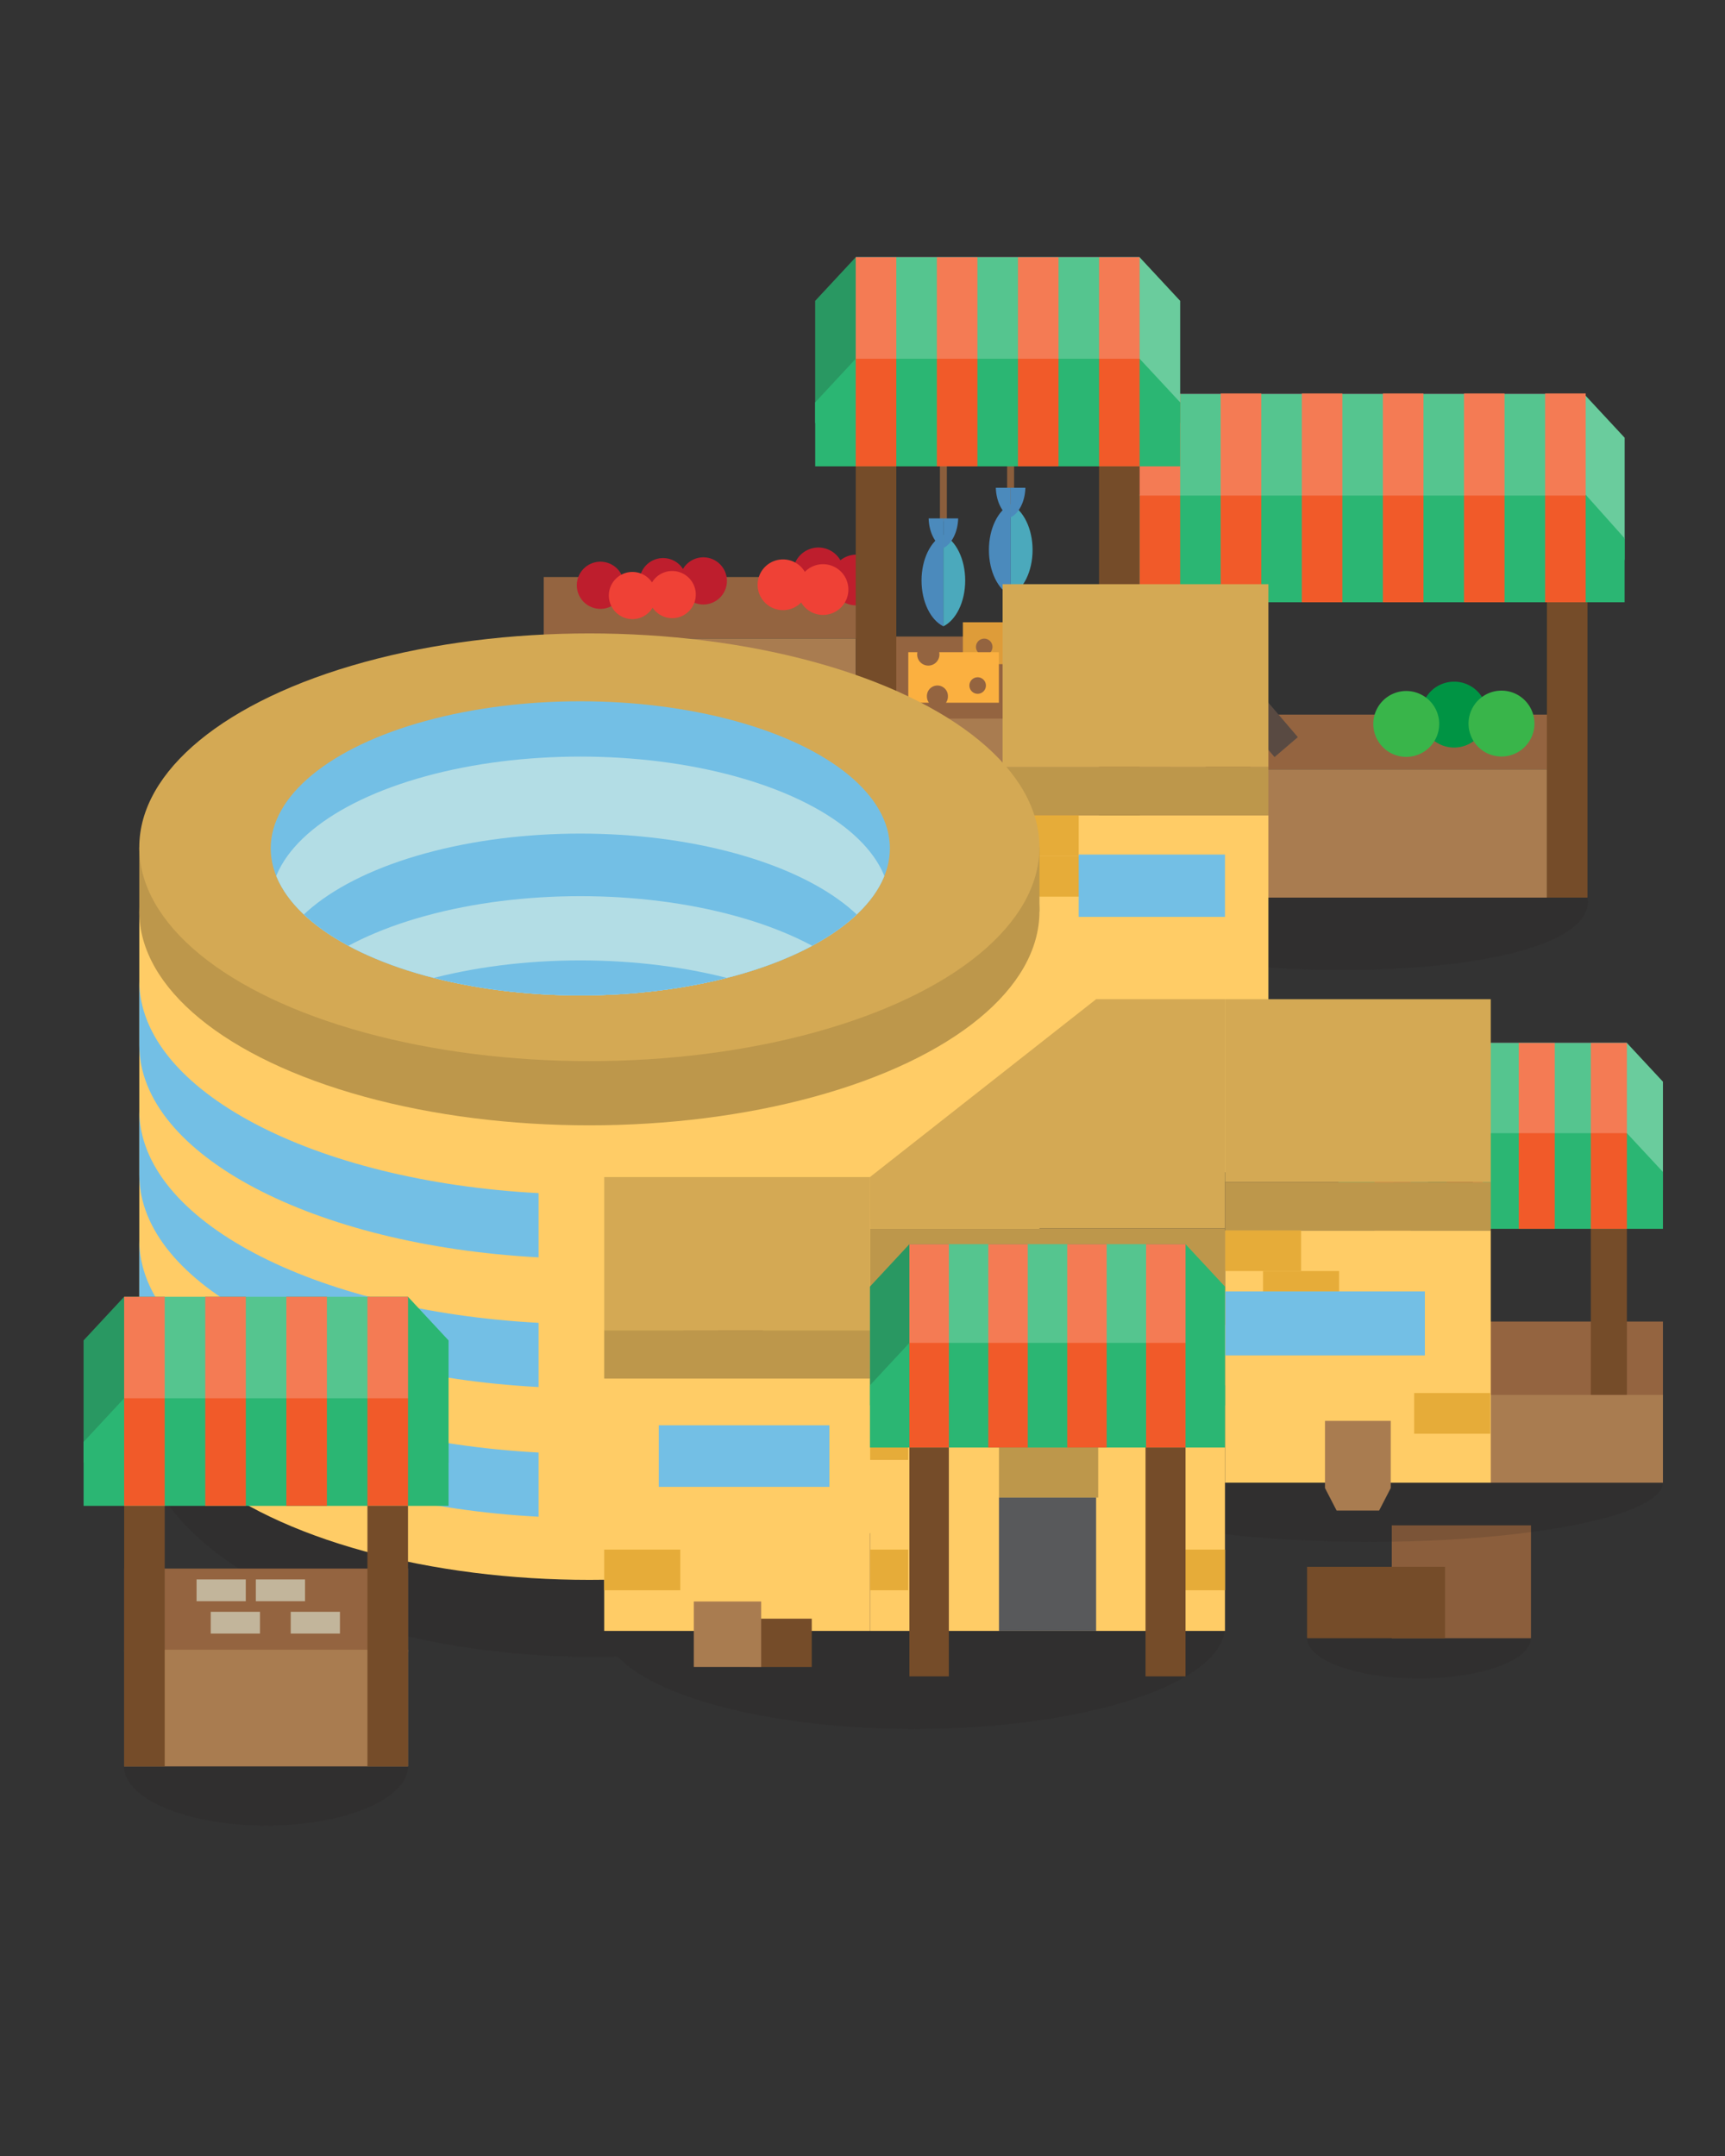 <svg viewBox="0 0 512 640" xmlns="http://www.w3.org/2000/svg" xmlns:xlink="http://www.w3.org/1999/xlink"><rect x="0" y="0" width="512" height="640" fill="#333333" stroke="none"/><clipPath id="a"><ellipse cx="172.24" cy="251.83" rx="91.89" ry="43.66"/></clipPath><path d="m398.76 254.73h-2.87c-8.76-9.66-36.64-16.73-69.68-16.73-28.8 0-53.69 5.37-65.4 13.15-.5 0-1 0-1.51 0-11.41 0-20.65 4.52-20.65 10.09s9.24 10.08 20.65 10.08h1.51c26.69 14 67.32 2.9 68.27 2.89 8.76 9.66 36.64 13.73 69.68 13.73 40.06 0 72.54-7.39 72.54-20.21s-32.48-13-72.54-13z" fill="#231f20" opacity=".15"/><ellipse cx="232.41" cy="225.65" fill="#231f20" opacity=".15" rx="72.55" ry="24.28"/><ellipse cx="421.18" cy="486.3" fill="#231f20" opacity=".15" rx="33.22" ry="11.95"/><path d="m161.39 171.29h92.77v18.28h-92.77z" fill="#946440"/><path d="m264.13 188.95h62.08v24.81h-62.08z" fill="#946440"/><path d="m337.3 212.13h124.03v16.29h-124.03z" fill="#946440"/><path d="m343.67 166.19h138.53v-36.26l-12.03-12.95h-84.25-42.25z" fill="#2bb673"/><path d="m482.2 160.06-12.03-12.95v-30.13l12.03 12.95z" fill="#fff" opacity=".3"/><path d="m370.02 202.48h9.1v22.17h-9.1z" fill="#594a42" transform="matrix(.76 -.65 .65 .76 -48.94 294.51)"/><path d="m441.38 212.13a9.78 9.78 0 1 1 -9.78-9.78 9.78 9.78 0 0 1 9.78 9.78z" fill="#009444"/><path d="m455.44 214.79a9.78 9.78 0 1 1 -9.78-9.78 9.78 9.78 0 0 1 9.78 9.78z" fill="#39b54a"/><path d="m185.21 173.74a7 7 0 1 1 -7-7 7 7 0 0 1 7 7z" fill="#be1e2d"/><path d="m203.81 172.66a7 7 0 1 1 -7-7 7 7 0 0 1 7 7z" fill="#be1e2d"/><path d="m250.44 170.06a7.53 7.53 0 1 1 -7.53-7.53 7.53 7.53 0 0 1 7.53 7.53z" fill="#be1e2d"/><path d="m261.69 172.17a7.53 7.53 0 1 1 -7.53-7.52 7.53 7.53 0 0 1 7.53 7.52z" fill="#be1e2d"/><path d="m215.76 172.44a7 7 0 1 1 -7-7 7 7 0 0 1 7 7z" fill="#be1e2d"/><path d="m206.52 176.5a7 7 0 1 1 -7-7 7 7 0 0 1 7 7z" fill="#ef4136"/><path d="m161.39 189.57h92.6v35.6h-92.6z" fill="#a97c50"/><path d="m338.25 228.41h120.89v38.04h-120.89z" fill="#a97c50"/><path d="m265.76 213.31h60.45v50.7h-60.45z" fill="#a97c50"/><path d="m326.21 137.78h12.04v139.67h-12.04z" fill="#754c29"/><path d="m459.14 160.22h12.04v106.23h-12.04z" fill="#754c29"/><path d="m253.99 137.78h12.04v136.47h-12.04z" fill="#754c29"/><path d="m338.25 178.78h143.95v-18.99l-11.56-12.95h-132.39z" fill="#2bb673"/><g fill="#f15a29"><path d="m338.25 116.8h12.04v61.98h-12.04z"/><path d="m362.32 116.8h12.04v61.98h-12.04z"/><path d="m386.39 116.8h12.04v61.98h-12.04z"/><path d="m410.46 116.8h12.04v61.98h-12.04z"/><path d="m434.53 116.8h12.04v61.98h-12.04z"/><path d="m458.61 116.8h12.04v61.98h-12.04z"/></g><path d="m347.56 215.16h22.17v9.1h-22.17z" fill="#594a42"/><path d="m342.56 206.06h22.17v9.1h-22.17z" fill="#a97c50"/><path d="m310 184.71a3.08 3.08 0 0 1 .07.68 3.3 3.3 0 1 1 -6.6 0 3.82 3.82 0 0 1 .07-.68h-17.75v12.44h15.72a3.11 3.11 0 1 1 5 0h6.13v-12.44zm-17.87 9.77a2.45 2.45 0 1 1 2.45-2.45 2.45 2.45 0 0 1 -2.49 2.45z" fill="#de9c39"/><path d="m309.46 200.61a2.32 2.32 0 0 1 .45 1.37 2.37 2.37 0 0 1 -4.74 0l-3.48 1.15v5.45h22v-12.65zm9.2 5.4a1.87 1.87 0 1 1 1.87-1.86 1.87 1.87 0 0 1 -1.87 1.85z" fill="#fbb040"/><path d="m238.65 240.74h41.31v33.51h-41.31z" fill="#8b5e3c"/><path d="m264.13 253.06h40.95v21.19h-40.95z" fill="#754c29"/><path d="m413.1 452.79h41.31v33.51h-41.31z" fill="#8b5e3c"/><path d="m387.96 465.11h40.95v21.19h-40.95z" fill="#754c29"/><path d="m278.98 137.09h2.06v17.67h-2.06z" fill="#8b5e3c"/><path d="m298.93 134.44h2.06v17.67h-2.06z" fill="#8b5e3c"/><path d="m280 158.74c-3.76 1.84-6.48 7.23-6.48 13.59s2.72 11.74 6.48 13.59z" fill="#4b8abc"/><path d="m280 158.74v27.18c3.76-1.85 6.48-7.23 6.48-13.59s-2.71-11.75-6.48-13.59z" fill="#4ba9bc"/><path d="m275.63 153.88c.11 4.13 1.92 7.59 4.38 8.8v-8.8z" fill="#4b8abc"/><path d="m284.4 153.88c-.12 4.13-1.92 7.59-4.39 8.8v-8.8z" fill="#4b8abc"/><path d="m300 149.65c-3.76 1.84-6.48 7.23-6.48 13.59s2.68 11.76 6.48 13.59z" fill="#4b8abc"/><path d="m300 149.65v27.18c3.76-1.85 6.48-7.23 6.48-13.59s-2.76-11.75-6.48-13.59z" fill="#4ba9bc"/><path d="m295.57 144.79c.12 4.13 1.92 7.59 4.39 8.8v-8.8z" fill="#4b8abc"/><path d="m304.35 144.79c-.12 4.13-1.92 7.59-4.39 8.8v-8.8z" fill="#4b8abc"/><path d="m338.25 116.8h132.4v30.31h-132.4z" fill="#fff" opacity=".2"/><path d="m427.17 214.9a9.78 9.78 0 1 1 -9.78-9.78 9.78 9.78 0 0 1 9.78 9.78z" fill="#39b54a"/><path d="m194.71 176.78a7 7 0 1 1 -7-7 7 7 0 0 1 7 7z" fill="#ef4136"/><path d="m251.81 175a7.53 7.53 0 1 1 -7.53-7.52 7.53 7.53 0 0 1 7.53 7.52z" fill="#ef4136"/><path d="m239.93 173.59a7.53 7.53 0 1 1 -7.52-7.53 7.52 7.52 0 0 1 7.52 7.53z" fill="#ef4136"/><path d="m269.59 193.6v15h6.13a3.07 3.07 0 0 1 -.6-1.81 3.12 3.12 0 1 1 6.23 0 3.06 3.06 0 0 1 -.59 1.81h15.72v-15h-17.72a3 3 0 0 1 .07.68 3.3 3.3 0 0 1 -6.6 0 3.64 3.64 0 0 1 .07-.68zm18.14 9.91a2.45 2.45 0 1 1 2.45 2.44 2.45 2.45 0 0 1 -2.45-2.44z" fill="#fbb040"/><path d="m241.96 138.43h108.32v-18.99l-12.03-12.95h-84.26l-12.03 12.95z" fill="#2bb673"/><path d="m241.96 125.57h108.32v-36.26l-12.03-12.94h-84.26l-12.03 12.94z" fill="#2bb673"/><path d="m253.99 76.37h12.04v62.06h-12.04z" fill="#f15a29"/><path d="m278.07 76.37h12.04v62.06h-12.04z" fill="#f15a29"/><path d="m302.14 76.37h12.04v62.06h-12.04z" fill="#f15a29"/><path d="m326.21 76.37h12.04v62.06h-12.04z" fill="#f15a29"/><path d="m350.28 119.44-12.03-12.95v-30.12l12.03 12.94z" fill="#fff" opacity=".3"/><path d="m241.96 119.44 12.03-12.95v-30.12l-12.03 12.94z" fill="#231f20" opacity=".2"/><path d="m253.99 76.18h84.25v30.31h-84.25z" fill="#fff" opacity=".2"/><ellipse cx="406.45" cy="440.13" fill="#231f20" opacity=".15" rx="87.12" ry="17.58"/><path d="m297.59 242.03h78.89v105.95h-78.89z" fill="#fc6"/><path d="m297.59 227.68h78.89v14.35h-78.89z" fill="#bd974b"/><path d="m297.59 242.03h22.58v12.07h-22.58z" fill="#e6ac39"/><path d="m306.68 254.1h22.58v12.07h-22.58z" fill="#e6ac39"/><path d="m320.17 253.67h43.42v18.5h-43.42z" fill="#73bfe5"/><path d="m357.85 212.18h13.35v15.5h-13.35z" fill="#754c29"/><path d="m347.52 217.44h10.33v10.24h-10.33z" fill="#a97c50"/><path d="m297.59 173.41h78.89v54.27h-78.89z" fill="#d4a954"/><path d="m296.39 453.62c9.49-9.61 14.84-20.51 14.84-32.06 0-38.82-60.49-70.29-135.11-70.29s-135.12 31.47-135.12 70.29 60.49 70.28 135.11 70.28q3.63 0 7.2-.1c11.51 12.45 46.61 21.51 88.14 21.51 50.88 0 92.13-13.6 92.13-30.38.01-13.93-28.42-25.66-67.19-29.25z" fill="#231f20" opacity=".15"/><ellipse cx="174.93" cy="405.5" fill="#fc6" rx="133.59" ry="63.48"/><path d="m41.34 270.57h267.18v134.93h-267.18z" fill="#fc6"/><path d="m397.29 392.3h96.29v21.96h-96.29z" fill="#946440"/><path d="m397.29 414.06h96.29v26.08h-96.29z" fill="#a97c50"/><path d="m472.18 363.98h10.7v50.07h-10.7z" fill="#754c29"/><path d="m407.99 363.98h10.7v50.27h-10.7z" fill="#754c29"/><path d="m397.29 364.77h96.29v-16.88l-10.7-11.51h-74.89l-10.7 11.51z" fill="#2bb673"/><path d="m397.29 353.34h96.29v-32.23l-10.7-11.51h-74.89l-10.7 11.51z" fill="#2bb673"/><path d="m407.99 309.6h10.7v55.17h-10.7z" fill="#f15a29"/><path d="m429.39 309.6h10.7v55.17h-10.7z" fill="#f15a29"/><path d="m450.78 309.6h10.7v55.17h-10.7z" fill="#f15a29"/><path d="m472.18 309.6h10.7v55.17h-10.7z" fill="#f15a29"/><path d="m407.99 309.44h74.89v26.94h-74.89z" fill="#fff" opacity=".2"/><path d="m493.58 347.89-10.7-11.51v-26.78l10.7 11.51z" fill="#fff" opacity=".3"/><path d="m397.74 347.89 10.7-11.51v-26.78l-10.7 11.51z" fill="#231f20" opacity=".2"/><path d="m363.59 365.23h78.89v74.9h-78.89z" fill="#fc6"/><path d="m363.59 350.88h78.89v14.35h-78.89z" fill="#bd974b"/><path d="m363.59 365.23h22.58v12.07h-22.58z" fill="#e6ac39"/><path d="m374.88 377.3h22.58v12.07h-22.58z" fill="#e6ac39"/><path d="m419.74 413.52h22.58v12.07h-22.58z" fill="#e6ac39"/><path d="m363.59 383.34h59.33v19.01h-59.33z" fill="#73bfe5"/><path d="m423.85 335.38h13.35v15.5h-13.35z" fill="#754c29"/><path d="m413.52 340.64h10.33v10.24h-10.33z" fill="#a97c50"/><path d="m363.59 296.61h78.89v54.27h-78.89z" fill="#d4a954"/><path d="m179.33 409.23h78.89v74.9h-78.89z" fill="#fc6"/><path d="m179.33 394.88h78.89v14.35h-78.89z" fill="#bd974b"/><path d="m179.33 459.99h22.58v12.07h-22.58z" fill="#e6ac39"/><path d="m195.53 423.09h50.64v18.28h-50.64z" fill="#73bfe5"/><path d="m213.16 379.38h13.35v15.5h-13.35z" fill="#754c29"/><path d="m202.83 384.64h10.33v10.24h-10.33z" fill="#a97c50"/><path d="m179.33 349.41h78.89v45.47h-78.89z" fill="#d4a954"/><path d="m258.27 382.97h105.32v101.16h-105.32z" fill="#fc6"/><path d="m258.27 364.64h105.32v28.62h-105.32z" fill="#bd974b"/><path d="m296.51 425.65h29.44v18.89h-29.44z" fill="#bd974b"/><path d="m258.27 409.23h22.58v12.07h-22.58z" fill="#e6ac39"/><path d="m341.01 459.99h22.58v12.07h-22.58z" fill="#e6ac39"/><path d="m258.27 459.99h11.29v12.07h-11.29z" fill="#e6ac39"/><path d="m258.27 421.3h11.29v12.07h-11.29z" fill="#e6ac39"/><path d="m296.51 444.53h28.83v39.6h-28.83z" fill="#58595b"/><path d="m363.59 296.61h-38.25l-67.13 52.8.06 15.23h105.32z" fill="#d4a954"/><path d="m409.34 448.4h-12.62l-3.45-6.68v-19.94h19.52v19.94z" fill="#a97c50"/><path d="m222.53 480.5h18.41v14.35h-18.41z" fill="#754c29"/><path d="m205.93 475.4h20v19.44h-20z" fill="#a97c50"/><path d="m340.01 400.11h11.87v97.51h-11.87z" fill="#754c29"/><path d="m269.92 402.35h11.71v95.27h-11.71z" fill="#754c29"/><path d="m258.21 429.7h105.38v-18.47l-11.71-12.6h-81.96l-11.71 12.6z" fill="#2bb673"/><path d="m258.21 417.19h105.38v-35.26l-11.71-12.6h-81.96l-11.71 12.6z" fill="#2bb673"/><path d="m269.92 369.33h11.71v60.37h-11.71z" fill="#f15a29"/><path d="m293.34 369.33h11.71v60.37h-11.71z" fill="#f15a29"/><path d="m316.76 369.33h11.71v60.37h-11.71z" fill="#f15a29"/><path d="m340.17 369.33h11.71v60.37h-11.71z" fill="#f15a29"/><path d="m269.92 369.33h81.96v29.3h-81.96z" fill="#fff" opacity=".2"/><path d="m258.21 411.23 11.71-12.6v-29.3l-11.71 12.6z" fill="#231f20" opacity=".2"/><ellipse cx="174.93" cy="270.57" fill="#bd974b" rx="133.59" ry="63.48"/><path d="m41.34 251.51h267.18v19.06h-267.18z" fill="#bd974b"/><ellipse cx="174.93" cy="251.51" fill="#d4a954" rx="133.59" ry="63.48"/><g clip-path="url(#a)"><ellipse cx="172.24" cy="251.83" fill="#73bfe5" rx="91.89" ry="43.66"/><ellipse cx="172.24" cy="268.25" fill="#b3dde5" rx="91.89" ry="43.66"/><ellipse cx="172.24" cy="291.11" fill="#73bfe5" rx="91.89" ry="43.66"/><ellipse cx="172.24" cy="309.68" fill="#b3dde5" rx="91.89" ry="43.66"/><ellipse cx="172.24" cy="328.75" fill="#73bfe5" rx="91.89" ry="43.66"/></g><path d="m159.86 354.18c-66.68-3.56-118.52-30.44-118.52-63.07v19.06c0 32.63 51.84 59.51 118.52 63.07z" fill="#73bfe5"/><path d="m159.86 392.68c-66.68-3.56-118.52-30.44-118.52-63.07v19.06c0 32.63 51.84 59.51 118.52 63.07z" fill="#73bfe5"/><path d="m159.86 431.18c-66.68-3.56-118.52-30.44-118.52-63.07v19.06c0 32.63 51.84 59.51 118.52 63.07z" fill="#73bfe5"/><ellipse cx="78.95" cy="524.35" fill="#231f20" opacity=".15" rx="42.15" ry="17.58"/><path d="m36.85 465.63h84.25v24.7h-84.25z" fill="#946440"/><path d="m36.85 489.72h84.25v34.63h-84.25z" fill="#a97c50"/><path d="m109.06 446.13h12.04v78.22h-12.04z" fill="#754c29"/><path d="m36.85 446.13h12.04v78.22h-12.04z" fill="#754c29"/><path d="m24.81 447.01h108.33v-18.99l-12.04-12.95h-84.25l-12.04 12.95z" fill="#2bb673"/><path d="m24.81 434.15h108.33v-36.25l-12.04-12.95h-84.25l-12.04 12.95z" fill="#2bb673"/><path d="m36.85 384.95h12.04v62.06h-12.04z" fill="#f15a29"/><path d="m60.92 384.95h12.04v62.06h-12.04z" fill="#f15a29"/><path d="m84.99 384.95h12.04v62.06h-12.04z" fill="#f15a29"/><path d="m109.06 384.95h12.04v62.06h-12.04z" fill="#f15a29"/><path d="m36.85 384.95h84.25v30.12h-84.25z" fill="#fff" opacity=".2"/><path d="m24.81 428.02 12.04-12.95v-30.12l-12.04 12.95z" fill="#231f20" opacity=".2"/><path d="m58.34 468.85h14.61v6.46h-14.61z" fill="#c2b59b"/><path d="m62.55 478.46h14.61v6.46h-14.61z" fill="#c2b59b"/><path d="m75.93 468.85h14.61v6.46h-14.61z" fill="#c2b59b"/><path d="m86.29 478.46h14.61v6.46h-14.61z" fill="#c2b59b"/></svg>